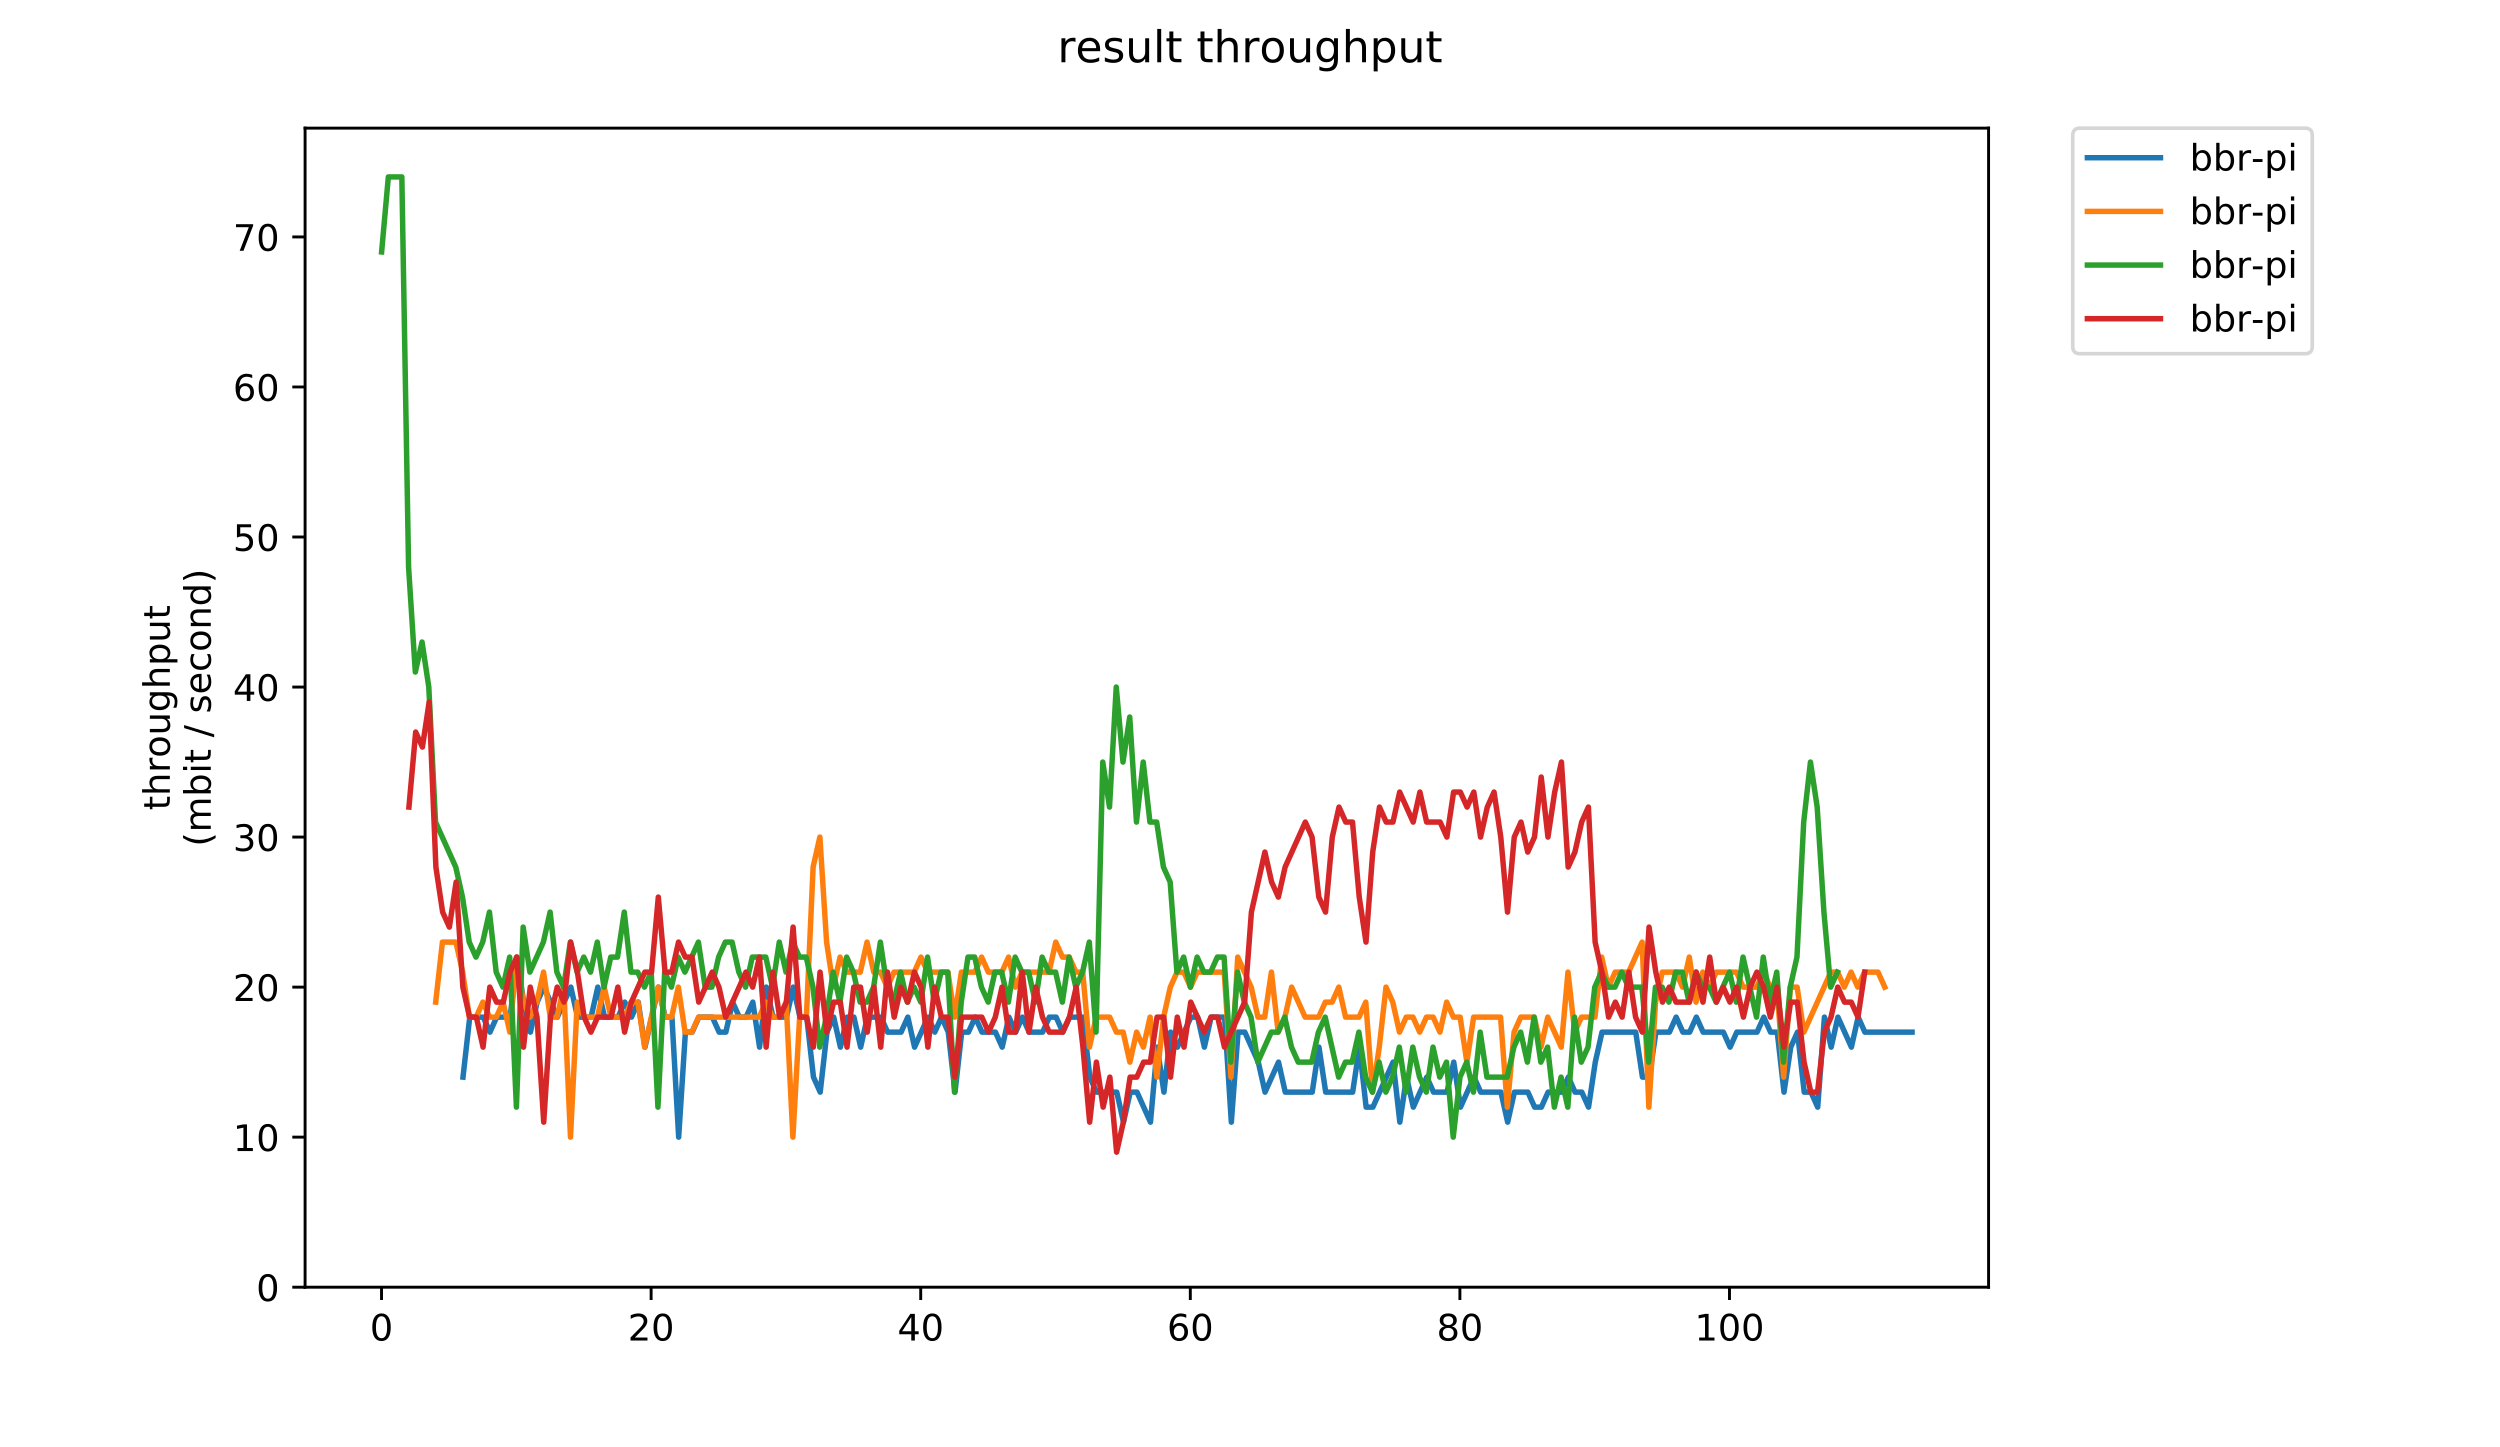 <?xml version="1.0" encoding="utf-8" standalone="no"?>
<!DOCTYPE svg PUBLIC "-//W3C//DTD SVG 1.1//EN"
  "http://www.w3.org/Graphics/SVG/1.1/DTD/svg11.dtd">
<!-- Created with matplotlib (https://matplotlib.org/) -->
<svg height="396pt" version="1.1" viewBox="0 0 684 396" width="684pt" xmlns="http://www.w3.org/2000/svg" xmlns:xlink="http://www.w3.org/1999/xlink">
 <defs>
  <style type="text/css">
*{stroke-linecap:butt;stroke-linejoin:round;}
  </style>
 </defs>
 <g id="figure_1">
  <g id="patch_1">
   <path d="M 0 396 
L 684 396 
L 684 0 
L 0 0 
z
" style="fill:#ffffff;"/>
  </g>
  <g id="axes_1">
   <g id="patch_2">
    <path d="M 83.472 352.174 
L 544.074 352.174 
L 544.074 35.062 
L 83.472 35.062 
z
" style="fill:#ffffff;"/>
   </g>
   <g id="matplotlib.axis_1">
    <g id="xtick_1">
     <g id="line2d_1">
      <defs>
       <path d="M 0 0 
L 0 3.5 
" id="m327922573d" style="stroke:#000000;stroke-width:0.8;"/>
      </defs>
      <g>
       <use style="stroke:#000000;stroke-width:0.8;" x="104.387" xlink:href="#m327922573d" y="352.174"/>
      </g>
     </g>
     <g id="text_1">
      <!-- 0 -->
      <defs>
       <path d="M 31.781 66.406 
Q 24.172 66.406 20.328 58.906 
Q 16.5 51.422 16.5 36.375 
Q 16.5 21.391 20.328 13.891 
Q 24.172 6.391 31.781 6.391 
Q 39.453 6.391 43.281 13.891 
Q 47.125 21.391 47.125 36.375 
Q 47.125 51.422 43.281 58.906 
Q 39.453 66.406 31.781 66.406 
z
M 31.781 74.219 
Q 44.047 74.219 50.516 64.516 
Q 56.984 54.828 56.984 36.375 
Q 56.984 17.969 50.516 8.266 
Q 44.047 -1.422 31.781 -1.422 
Q 19.531 -1.422 13.062 8.266 
Q 6.594 17.969 6.594 36.375 
Q 6.594 54.828 13.062 64.516 
Q 19.531 74.219 31.781 74.219 
z
" id="DejaVuSans-48"/>
      </defs>
      <g transform="translate(101.205 366.773)scale(0.1 -0.1)">
       <use xlink:href="#DejaVuSans-48"/>
      </g>
     </g>
    </g>
    <g id="xtick_2">
     <g id="line2d_2">
      <g>
       <use style="stroke:#000000;stroke-width:0.8;" x="178.147" xlink:href="#m327922573d" y="352.174"/>
      </g>
     </g>
     <g id="text_2">
      <!-- 20 -->
      <defs>
       <path d="M 19.188 8.297 
L 53.609 8.297 
L 53.609 0 
L 7.328 0 
L 7.328 8.297 
Q 12.938 14.109 22.625 23.891 
Q 32.328 33.688 34.812 36.531 
Q 39.547 41.844 41.422 45.531 
Q 43.312 49.219 43.312 52.781 
Q 43.312 58.594 39.234 62.25 
Q 35.156 65.922 28.609 65.922 
Q 23.969 65.922 18.812 64.312 
Q 13.672 62.703 7.812 59.422 
L 7.812 69.391 
Q 13.766 71.781 18.938 73 
Q 24.125 74.219 28.422 74.219 
Q 39.75 74.219 46.484 68.547 
Q 53.219 62.891 53.219 53.422 
Q 53.219 48.922 51.531 44.891 
Q 49.859 40.875 45.406 35.406 
Q 44.188 33.984 37.641 27.219 
Q 31.109 20.453 19.188 8.297 
z
" id="DejaVuSans-50"/>
      </defs>
      <g transform="translate(171.784 366.773)scale(0.1 -0.1)">
       <use xlink:href="#DejaVuSans-50"/>
       <use x="63.623" xlink:href="#DejaVuSans-48"/>
      </g>
     </g>
    </g>
    <g id="xtick_3">
     <g id="line2d_3">
      <g>
       <use style="stroke:#000000;stroke-width:0.8;" x="251.907" xlink:href="#m327922573d" y="352.174"/>
      </g>
     </g>
     <g id="text_3">
      <!-- 40 -->
      <defs>
       <path d="M 37.797 64.312 
L 12.891 25.391 
L 37.797 25.391 
z
M 35.203 72.906 
L 47.609 72.906 
L 47.609 25.391 
L 58.016 25.391 
L 58.016 17.188 
L 47.609 17.188 
L 47.609 0 
L 37.797 0 
L 37.797 17.188 
L 4.891 17.188 
L 4.891 26.703 
z
" id="DejaVuSans-52"/>
      </defs>
      <g transform="translate(245.544 366.773)scale(0.1 -0.1)">
       <use xlink:href="#DejaVuSans-52"/>
       <use x="63.623" xlink:href="#DejaVuSans-48"/>
      </g>
     </g>
    </g>
    <g id="xtick_4">
     <g id="line2d_4">
      <g>
       <use style="stroke:#000000;stroke-width:0.8;" x="325.667" xlink:href="#m327922573d" y="352.174"/>
      </g>
     </g>
     <g id="text_4">
      <!-- 60 -->
      <defs>
       <path d="M 33.016 40.375 
Q 26.375 40.375 22.484 35.828 
Q 18.609 31.297 18.609 23.391 
Q 18.609 15.531 22.484 10.953 
Q 26.375 6.391 33.016 6.391 
Q 39.656 6.391 43.531 10.953 
Q 47.406 15.531 47.406 23.391 
Q 47.406 31.297 43.531 35.828 
Q 39.656 40.375 33.016 40.375 
z
M 52.594 71.297 
L 52.594 62.312 
Q 48.875 64.062 45.094 64.984 
Q 41.312 65.922 37.594 65.922 
Q 27.828 65.922 22.672 59.328 
Q 17.531 52.734 16.797 39.406 
Q 19.672 43.656 24.016 45.922 
Q 28.375 48.188 33.594 48.188 
Q 44.578 48.188 50.953 41.516 
Q 57.328 34.859 57.328 23.391 
Q 57.328 12.156 50.688 5.359 
Q 44.047 -1.422 33.016 -1.422 
Q 20.359 -1.422 13.672 8.266 
Q 6.984 17.969 6.984 36.375 
Q 6.984 53.656 15.188 63.938 
Q 23.391 74.219 37.203 74.219 
Q 40.922 74.219 44.703 73.484 
Q 48.484 72.75 52.594 71.297 
z
" id="DejaVuSans-54"/>
      </defs>
      <g transform="translate(319.304 366.773)scale(0.1 -0.1)">
       <use xlink:href="#DejaVuSans-54"/>
       <use x="63.623" xlink:href="#DejaVuSans-48"/>
      </g>
     </g>
    </g>
    <g id="xtick_5">
     <g id="line2d_5">
      <g>
       <use style="stroke:#000000;stroke-width:0.8;" x="399.427" xlink:href="#m327922573d" y="352.174"/>
      </g>
     </g>
     <g id="text_5">
      <!-- 80 -->
      <defs>
       <path d="M 31.781 34.625 
Q 24.75 34.625 20.719 30.859 
Q 16.703 27.094 16.703 20.516 
Q 16.703 13.922 20.719 10.156 
Q 24.75 6.391 31.781 6.391 
Q 38.812 6.391 42.859 10.172 
Q 46.922 13.969 46.922 20.516 
Q 46.922 27.094 42.891 30.859 
Q 38.875 34.625 31.781 34.625 
z
M 21.922 38.812 
Q 15.578 40.375 12.031 44.719 
Q 8.5 49.078 8.5 55.328 
Q 8.5 64.062 14.719 69.141 
Q 20.953 74.219 31.781 74.219 
Q 42.672 74.219 48.875 69.141 
Q 55.078 64.062 55.078 55.328 
Q 55.078 49.078 51.531 44.719 
Q 48 40.375 41.703 38.812 
Q 48.828 37.156 52.797 32.312 
Q 56.781 27.484 56.781 20.516 
Q 56.781 9.906 50.312 4.234 
Q 43.844 -1.422 31.781 -1.422 
Q 19.734 -1.422 13.25 4.234 
Q 6.781 9.906 6.781 20.516 
Q 6.781 27.484 10.781 32.312 
Q 14.797 37.156 21.922 38.812 
z
M 18.312 54.391 
Q 18.312 48.734 21.844 45.562 
Q 25.391 42.391 31.781 42.391 
Q 38.141 42.391 41.719 45.562 
Q 45.312 48.734 45.312 54.391 
Q 45.312 60.062 41.719 63.234 
Q 38.141 66.406 31.781 66.406 
Q 25.391 66.406 21.844 63.234 
Q 18.312 60.062 18.312 54.391 
z
" id="DejaVuSans-56"/>
      </defs>
      <g transform="translate(393.065 366.773)scale(0.1 -0.1)">
       <use xlink:href="#DejaVuSans-56"/>
       <use x="63.623" xlink:href="#DejaVuSans-48"/>
      </g>
     </g>
    </g>
    <g id="xtick_6">
     <g id="line2d_6">
      <g>
       <use style="stroke:#000000;stroke-width:0.8;" x="473.187" xlink:href="#m327922573d" y="352.174"/>
      </g>
     </g>
     <g id="text_6">
      <!-- 100 -->
      <defs>
       <path d="M 12.406 8.297 
L 28.516 8.297 
L 28.516 63.922 
L 10.984 60.406 
L 10.984 69.391 
L 28.422 72.906 
L 38.281 72.906 
L 38.281 8.297 
L 54.391 8.297 
L 54.391 0 
L 12.406 0 
z
" id="DejaVuSans-49"/>
      </defs>
      <g transform="translate(463.643 366.773)scale(0.1 -0.1)">
       <use xlink:href="#DejaVuSans-49"/>
       <use x="63.623" xlink:href="#DejaVuSans-48"/>
       <use x="127.246" xlink:href="#DejaVuSans-48"/>
      </g>
     </g>
    </g>
   </g>
   <g id="matplotlib.axis_2">
    <g id="ytick_1">
     <g id="line2d_7">
      <defs>
       <path d="M 0 0 
L -3.5 0 
" id="m72a302ab5d" style="stroke:#000000;stroke-width:0.8;"/>
      </defs>
      <g>
       <use style="stroke:#000000;stroke-width:0.8;" x="83.472" xlink:href="#m72a302ab5d" y="352.174"/>
      </g>
     </g>
     <g id="text_7">
      <!-- 0 -->
      <g transform="translate(70.11 355.973)scale(0.1 -0.1)">
       <use xlink:href="#DejaVuSans-48"/>
      </g>
     </g>
    </g>
    <g id="ytick_2">
     <g id="line2d_8">
      <g>
       <use style="stroke:#000000;stroke-width:0.8;" x="83.472" xlink:href="#m72a302ab5d" y="311.124"/>
      </g>
     </g>
     <g id="text_8">
      <!-- 10 -->
      <g transform="translate(63.747 314.923)scale(0.1 -0.1)">
       <use xlink:href="#DejaVuSans-49"/>
       <use x="63.623" xlink:href="#DejaVuSans-48"/>
      </g>
     </g>
    </g>
    <g id="ytick_3">
     <g id="line2d_9">
      <g>
       <use style="stroke:#000000;stroke-width:0.8;" x="83.472" xlink:href="#m72a302ab5d" y="270.074"/>
      </g>
     </g>
     <g id="text_9">
      <!-- 20 -->
      <g transform="translate(63.747 273.873)scale(0.1 -0.1)">
       <use xlink:href="#DejaVuSans-50"/>
       <use x="63.623" xlink:href="#DejaVuSans-48"/>
      </g>
     </g>
    </g>
    <g id="ytick_4">
     <g id="line2d_10">
      <g>
       <use style="stroke:#000000;stroke-width:0.8;" x="83.472" xlink:href="#m72a302ab5d" y="229.024"/>
      </g>
     </g>
     <g id="text_10">
      <!-- 30 -->
      <defs>
       <path d="M 40.578 39.312 
Q 47.656 37.797 51.625 33 
Q 55.609 28.219 55.609 21.188 
Q 55.609 10.406 48.188 4.484 
Q 40.766 -1.422 27.094 -1.422 
Q 22.516 -1.422 17.656 -0.516 
Q 12.797 0.391 7.625 2.203 
L 7.625 11.719 
Q 11.719 9.328 16.594 8.109 
Q 21.484 6.891 26.812 6.891 
Q 36.078 6.891 40.938 10.547 
Q 45.797 14.203 45.797 21.188 
Q 45.797 27.641 41.281 31.266 
Q 36.766 34.906 28.719 34.906 
L 20.219 34.906 
L 20.219 43.016 
L 29.109 43.016 
Q 36.375 43.016 40.234 45.922 
Q 44.094 48.828 44.094 54.297 
Q 44.094 59.906 40.109 62.906 
Q 36.141 65.922 28.719 65.922 
Q 24.656 65.922 20.016 65.031 
Q 15.375 64.156 9.812 62.312 
L 9.812 71.094 
Q 15.438 72.656 20.344 73.438 
Q 25.25 74.219 29.594 74.219 
Q 40.828 74.219 47.359 69.109 
Q 53.906 64.016 53.906 55.328 
Q 53.906 49.266 50.438 45.094 
Q 46.969 40.922 40.578 39.312 
z
" id="DejaVuSans-51"/>
      </defs>
      <g transform="translate(63.747 232.823)scale(0.1 -0.1)">
       <use xlink:href="#DejaVuSans-51"/>
       <use x="63.623" xlink:href="#DejaVuSans-48"/>
      </g>
     </g>
    </g>
    <g id="ytick_5">
     <g id="line2d_11">
      <g>
       <use style="stroke:#000000;stroke-width:0.8;" x="83.472" xlink:href="#m72a302ab5d" y="187.974"/>
      </g>
     </g>
     <g id="text_11">
      <!-- 40 -->
      <g transform="translate(63.747 191.773)scale(0.1 -0.1)">
       <use xlink:href="#DejaVuSans-52"/>
       <use x="63.623" xlink:href="#DejaVuSans-48"/>
      </g>
     </g>
    </g>
    <g id="ytick_6">
     <g id="line2d_12">
      <g>
       <use style="stroke:#000000;stroke-width:0.8;" x="83.472" xlink:href="#m72a302ab5d" y="146.924"/>
      </g>
     </g>
     <g id="text_12">
      <!-- 50 -->
      <defs>
       <path d="M 10.797 72.906 
L 49.516 72.906 
L 49.516 64.594 
L 19.828 64.594 
L 19.828 46.734 
Q 21.969 47.469 24.109 47.828 
Q 26.266 48.188 28.422 48.188 
Q 40.625 48.188 47.75 41.5 
Q 54.891 34.812 54.891 23.391 
Q 54.891 11.625 47.562 5.094 
Q 40.234 -1.422 26.906 -1.422 
Q 22.312 -1.422 17.547 -0.641 
Q 12.797 0.141 7.719 1.703 
L 7.719 11.625 
Q 12.109 9.234 16.797 8.062 
Q 21.484 6.891 26.703 6.891 
Q 35.156 6.891 40.078 11.328 
Q 45.016 15.766 45.016 23.391 
Q 45.016 31 40.078 35.438 
Q 35.156 39.891 26.703 39.891 
Q 22.75 39.891 18.812 39.016 
Q 14.891 38.141 10.797 36.281 
z
" id="DejaVuSans-53"/>
      </defs>
      <g transform="translate(63.747 150.723)scale(0.1 -0.1)">
       <use xlink:href="#DejaVuSans-53"/>
       <use x="63.623" xlink:href="#DejaVuSans-48"/>
      </g>
     </g>
    </g>
    <g id="ytick_7">
     <g id="line2d_13">
      <g>
       <use style="stroke:#000000;stroke-width:0.8;" x="83.472" xlink:href="#m72a302ab5d" y="105.874"/>
      </g>
     </g>
     <g id="text_13">
      <!-- 60 -->
      <g transform="translate(63.747 109.673)scale(0.1 -0.1)">
       <use xlink:href="#DejaVuSans-54"/>
       <use x="63.623" xlink:href="#DejaVuSans-48"/>
      </g>
     </g>
    </g>
    <g id="ytick_8">
     <g id="line2d_14">
      <g>
       <use style="stroke:#000000;stroke-width:0.8;" x="83.472" xlink:href="#m72a302ab5d" y="64.824"/>
      </g>
     </g>
     <g id="text_14">
      <!-- 70 -->
      <defs>
       <path d="M 8.203 72.906 
L 55.078 72.906 
L 55.078 68.703 
L 28.609 0 
L 18.312 0 
L 43.219 64.594 
L 8.203 64.594 
z
" id="DejaVuSans-55"/>
      </defs>
      <g transform="translate(63.747 68.623)scale(0.1 -0.1)">
       <use xlink:href="#DejaVuSans-55"/>
       <use x="63.623" xlink:href="#DejaVuSans-48"/>
      </g>
     </g>
    </g>
    <g id="text_15">
     <!-- throughput -->
     <defs>
      <path d="M 18.312 70.219 
L 18.312 54.688 
L 36.812 54.688 
L 36.812 47.703 
L 18.312 47.703 
L 18.312 18.016 
Q 18.312 11.328 20.141 9.422 
Q 21.969 7.516 27.594 7.516 
L 36.812 7.516 
L 36.812 0 
L 27.594 0 
Q 17.188 0 13.234 3.875 
Q 9.281 7.766 9.281 18.016 
L 9.281 47.703 
L 2.688 47.703 
L 2.688 54.688 
L 9.281 54.688 
L 9.281 70.219 
z
" id="DejaVuSans-116"/>
      <path d="M 54.891 33.016 
L 54.891 0 
L 45.906 0 
L 45.906 32.719 
Q 45.906 40.484 42.875 44.328 
Q 39.844 48.188 33.797 48.188 
Q 26.516 48.188 22.312 43.547 
Q 18.109 38.922 18.109 30.906 
L 18.109 0 
L 9.078 0 
L 9.078 75.984 
L 18.109 75.984 
L 18.109 46.188 
Q 21.344 51.125 25.703 53.562 
Q 30.078 56 35.797 56 
Q 45.219 56 50.047 50.172 
Q 54.891 44.344 54.891 33.016 
z
" id="DejaVuSans-104"/>
      <path d="M 41.109 46.297 
Q 39.594 47.172 37.812 47.578 
Q 36.031 48 33.891 48 
Q 26.266 48 22.188 43.047 
Q 18.109 38.094 18.109 28.812 
L 18.109 0 
L 9.078 0 
L 9.078 54.688 
L 18.109 54.688 
L 18.109 46.188 
Q 20.953 51.172 25.484 53.578 
Q 30.031 56 36.531 56 
Q 37.453 56 38.578 55.875 
Q 39.703 55.766 41.062 55.516 
z
" id="DejaVuSans-114"/>
      <path d="M 30.609 48.391 
Q 23.391 48.391 19.188 42.75 
Q 14.984 37.109 14.984 27.297 
Q 14.984 17.484 19.156 11.844 
Q 23.344 6.203 30.609 6.203 
Q 37.797 6.203 41.984 11.859 
Q 46.188 17.531 46.188 27.297 
Q 46.188 37.016 41.984 42.703 
Q 37.797 48.391 30.609 48.391 
z
M 30.609 56 
Q 42.328 56 49.016 48.375 
Q 55.719 40.766 55.719 27.297 
Q 55.719 13.875 49.016 6.219 
Q 42.328 -1.422 30.609 -1.422 
Q 18.844 -1.422 12.172 6.219 
Q 5.516 13.875 5.516 27.297 
Q 5.516 40.766 12.172 48.375 
Q 18.844 56 30.609 56 
z
" id="DejaVuSans-111"/>
      <path d="M 8.5 21.578 
L 8.5 54.688 
L 17.484 54.688 
L 17.484 21.922 
Q 17.484 14.156 20.5 10.266 
Q 23.531 6.391 29.594 6.391 
Q 36.859 6.391 41.078 11.031 
Q 45.312 15.672 45.312 23.688 
L 45.312 54.688 
L 54.297 54.688 
L 54.297 0 
L 45.312 0 
L 45.312 8.406 
Q 42.047 3.422 37.719 1 
Q 33.406 -1.422 27.688 -1.422 
Q 18.266 -1.422 13.375 4.438 
Q 8.5 10.297 8.5 21.578 
z
M 31.109 56 
z
" id="DejaVuSans-117"/>
      <path d="M 45.406 27.984 
Q 45.406 37.75 41.375 43.109 
Q 37.359 48.484 30.078 48.484 
Q 22.859 48.484 18.828 43.109 
Q 14.797 37.75 14.797 27.984 
Q 14.797 18.266 18.828 12.891 
Q 22.859 7.516 30.078 7.516 
Q 37.359 7.516 41.375 12.891 
Q 45.406 18.266 45.406 27.984 
z
M 54.391 6.781 
Q 54.391 -7.172 48.188 -13.984 
Q 42 -20.797 29.203 -20.797 
Q 24.469 -20.797 20.266 -20.094 
Q 16.062 -19.391 12.109 -17.922 
L 12.109 -9.188 
Q 16.062 -11.328 19.922 -12.344 
Q 23.781 -13.375 27.781 -13.375 
Q 36.625 -13.375 41.016 -8.766 
Q 45.406 -4.156 45.406 5.172 
L 45.406 9.625 
Q 42.625 4.781 38.281 2.391 
Q 33.938 0 27.875 0 
Q 17.828 0 11.672 7.656 
Q 5.516 15.328 5.516 27.984 
Q 5.516 40.672 11.672 48.328 
Q 17.828 56 27.875 56 
Q 33.938 56 38.281 53.609 
Q 42.625 51.219 45.406 46.391 
L 45.406 54.688 
L 54.391 54.688 
z
" id="DejaVuSans-103"/>
      <path d="M 18.109 8.203 
L 18.109 -20.797 
L 9.078 -20.797 
L 9.078 54.688 
L 18.109 54.688 
L 18.109 46.391 
Q 20.953 51.266 25.266 53.625 
Q 29.594 56 35.594 56 
Q 45.562 56 51.781 48.094 
Q 58.016 40.188 58.016 27.297 
Q 58.016 14.406 51.781 6.484 
Q 45.562 -1.422 35.594 -1.422 
Q 29.594 -1.422 25.266 0.953 
Q 20.953 3.328 18.109 8.203 
z
M 48.688 27.297 
Q 48.688 37.203 44.609 42.844 
Q 40.531 48.484 33.406 48.484 
Q 26.266 48.484 22.188 42.844 
Q 18.109 37.203 18.109 27.297 
Q 18.109 17.391 22.188 11.75 
Q 26.266 6.109 33.406 6.109 
Q 40.531 6.109 44.609 11.75 
Q 48.688 17.391 48.688 27.297 
z
" id="DejaVuSans-112"/>
     </defs>
     <g transform="translate(46.47 221.675)rotate(-90)scale(0.1 -0.1)">
      <use xlink:href="#DejaVuSans-116"/>
      <use x="39.209" xlink:href="#DejaVuSans-104"/>
      <use x="102.588" xlink:href="#DejaVuSans-114"/>
      <use x="143.67" xlink:href="#DejaVuSans-111"/>
      <use x="204.852" xlink:href="#DejaVuSans-117"/>
      <use x="268.23" xlink:href="#DejaVuSans-103"/>
      <use x="331.707" xlink:href="#DejaVuSans-104"/>
      <use x="395.086" xlink:href="#DejaVuSans-112"/>
      <use x="458.562" xlink:href="#DejaVuSans-117"/>
      <use x="521.941" xlink:href="#DejaVuSans-116"/>
     </g>
     <!-- (mbit / second) -->
     <defs>
      <path d="M 31 75.875 
Q 24.469 64.656 21.281 53.656 
Q 18.109 42.672 18.109 31.391 
Q 18.109 20.125 21.312 9.062 
Q 24.516 -2 31 -13.188 
L 23.188 -13.188 
Q 15.875 -1.703 12.234 9.375 
Q 8.594 20.453 8.594 31.391 
Q 8.594 42.281 12.203 53.312 
Q 15.828 64.359 23.188 75.875 
z
" id="DejaVuSans-40"/>
      <path d="M 52 44.188 
Q 55.375 50.25 60.062 53.125 
Q 64.75 56 71.094 56 
Q 79.641 56 84.281 50.016 
Q 88.922 44.047 88.922 33.016 
L 88.922 0 
L 79.891 0 
L 79.891 32.719 
Q 79.891 40.578 77.094 44.375 
Q 74.312 48.188 68.609 48.188 
Q 61.625 48.188 57.562 43.547 
Q 53.516 38.922 53.516 30.906 
L 53.516 0 
L 44.484 0 
L 44.484 32.719 
Q 44.484 40.625 41.703 44.406 
Q 38.922 48.188 33.109 48.188 
Q 26.219 48.188 22.156 43.531 
Q 18.109 38.875 18.109 30.906 
L 18.109 0 
L 9.078 0 
L 9.078 54.688 
L 18.109 54.688 
L 18.109 46.188 
Q 21.188 51.219 25.484 53.609 
Q 29.781 56 35.688 56 
Q 41.656 56 45.828 52.969 
Q 50 49.953 52 44.188 
z
" id="DejaVuSans-109"/>
      <path d="M 48.688 27.297 
Q 48.688 37.203 44.609 42.844 
Q 40.531 48.484 33.406 48.484 
Q 26.266 48.484 22.188 42.844 
Q 18.109 37.203 18.109 27.297 
Q 18.109 17.391 22.188 11.75 
Q 26.266 6.109 33.406 6.109 
Q 40.531 6.109 44.609 11.75 
Q 48.688 17.391 48.688 27.297 
z
M 18.109 46.391 
Q 20.953 51.266 25.266 53.625 
Q 29.594 56 35.594 56 
Q 45.562 56 51.781 48.094 
Q 58.016 40.188 58.016 27.297 
Q 58.016 14.406 51.781 6.484 
Q 45.562 -1.422 35.594 -1.422 
Q 29.594 -1.422 25.266 0.953 
Q 20.953 3.328 18.109 8.203 
L 18.109 0 
L 9.078 0 
L 9.078 75.984 
L 18.109 75.984 
z
" id="DejaVuSans-98"/>
      <path d="M 9.422 54.688 
L 18.406 54.688 
L 18.406 0 
L 9.422 0 
z
M 9.422 75.984 
L 18.406 75.984 
L 18.406 64.594 
L 9.422 64.594 
z
" id="DejaVuSans-105"/>
      <path id="DejaVuSans-32"/>
      <path d="M 25.391 72.906 
L 33.688 72.906 
L 8.297 -9.281 
L 0 -9.281 
z
" id="DejaVuSans-47"/>
      <path d="M 44.281 53.078 
L 44.281 44.578 
Q 40.484 46.531 36.375 47.5 
Q 32.281 48.484 27.875 48.484 
Q 21.188 48.484 17.844 46.438 
Q 14.5 44.391 14.5 40.281 
Q 14.5 37.156 16.891 35.375 
Q 19.281 33.594 26.516 31.984 
L 29.594 31.297 
Q 39.156 29.25 43.188 25.516 
Q 47.219 21.781 47.219 15.094 
Q 47.219 7.469 41.188 3.016 
Q 35.156 -1.422 24.609 -1.422 
Q 20.219 -1.422 15.453 -0.562 
Q 10.688 0.297 5.422 2 
L 5.422 11.281 
Q 10.406 8.688 15.234 7.391 
Q 20.062 6.109 24.812 6.109 
Q 31.156 6.109 34.562 8.281 
Q 37.984 10.453 37.984 14.406 
Q 37.984 18.062 35.516 20.016 
Q 33.062 21.969 24.703 23.781 
L 21.578 24.516 
Q 13.234 26.266 9.516 29.906 
Q 5.812 33.547 5.812 39.891 
Q 5.812 47.609 11.281 51.797 
Q 16.75 56 26.812 56 
Q 31.781 56 36.172 55.266 
Q 40.578 54.547 44.281 53.078 
z
" id="DejaVuSans-115"/>
      <path d="M 56.203 29.594 
L 56.203 25.203 
L 14.891 25.203 
Q 15.484 15.922 20.484 11.062 
Q 25.484 6.203 34.422 6.203 
Q 39.594 6.203 44.453 7.469 
Q 49.312 8.734 54.109 11.281 
L 54.109 2.781 
Q 49.266 0.734 44.188 -0.344 
Q 39.109 -1.422 33.891 -1.422 
Q 20.797 -1.422 13.156 6.188 
Q 5.516 13.812 5.516 26.812 
Q 5.516 40.234 12.766 48.109 
Q 20.016 56 32.328 56 
Q 43.359 56 49.781 48.891 
Q 56.203 41.797 56.203 29.594 
z
M 47.219 32.234 
Q 47.125 39.594 43.094 43.984 
Q 39.062 48.391 32.422 48.391 
Q 24.906 48.391 20.391 44.141 
Q 15.875 39.891 15.188 32.172 
z
" id="DejaVuSans-101"/>
      <path d="M 48.781 52.594 
L 48.781 44.188 
Q 44.969 46.297 41.141 47.344 
Q 37.312 48.391 33.406 48.391 
Q 24.656 48.391 19.812 42.844 
Q 14.984 37.312 14.984 27.297 
Q 14.984 17.281 19.812 11.734 
Q 24.656 6.203 33.406 6.203 
Q 37.312 6.203 41.141 7.25 
Q 44.969 8.297 48.781 10.406 
L 48.781 2.094 
Q 45.016 0.344 40.984 -0.531 
Q 36.969 -1.422 32.422 -1.422 
Q 20.062 -1.422 12.781 6.344 
Q 5.516 14.109 5.516 27.297 
Q 5.516 40.672 12.859 48.328 
Q 20.219 56 33.016 56 
Q 37.156 56 41.109 55.141 
Q 45.062 54.297 48.781 52.594 
z
" id="DejaVuSans-99"/>
      <path d="M 54.891 33.016 
L 54.891 0 
L 45.906 0 
L 45.906 32.719 
Q 45.906 40.484 42.875 44.328 
Q 39.844 48.188 33.797 48.188 
Q 26.516 48.188 22.312 43.547 
Q 18.109 38.922 18.109 30.906 
L 18.109 0 
L 9.078 0 
L 9.078 54.688 
L 18.109 54.688 
L 18.109 46.188 
Q 21.344 51.125 25.703 53.562 
Q 30.078 56 35.797 56 
Q 45.219 56 50.047 50.172 
Q 54.891 44.344 54.891 33.016 
z
" id="DejaVuSans-110"/>
      <path d="M 45.406 46.391 
L 45.406 75.984 
L 54.391 75.984 
L 54.391 0 
L 45.406 0 
L 45.406 8.203 
Q 42.578 3.328 38.25 0.953 
Q 33.938 -1.422 27.875 -1.422 
Q 17.969 -1.422 11.734 6.484 
Q 5.516 14.406 5.516 27.297 
Q 5.516 40.188 11.734 48.094 
Q 17.969 56 27.875 56 
Q 33.938 56 38.25 53.625 
Q 42.578 51.266 45.406 46.391 
z
M 14.797 27.297 
Q 14.797 17.391 18.875 11.75 
Q 22.953 6.109 30.078 6.109 
Q 37.203 6.109 41.297 11.75 
Q 45.406 17.391 45.406 27.297 
Q 45.406 37.203 41.297 42.844 
Q 37.203 48.484 30.078 48.484 
Q 22.953 48.484 18.875 42.844 
Q 14.797 37.203 14.797 27.297 
z
" id="DejaVuSans-100"/>
      <path d="M 8.016 75.875 
L 15.828 75.875 
Q 23.141 64.359 26.781 53.312 
Q 30.422 42.281 30.422 31.391 
Q 30.422 20.453 26.781 9.375 
Q 23.141 -1.703 15.828 -13.188 
L 8.016 -13.188 
Q 14.5 -2 17.703 9.062 
Q 20.906 20.125 20.906 31.391 
Q 20.906 42.672 17.703 53.656 
Q 14.5 64.656 8.016 75.875 
z
" id="DejaVuSans-41"/>
     </defs>
     <g transform="translate(57.668 231.609)rotate(-90)scale(0.1 -0.1)">
      <use xlink:href="#DejaVuSans-40"/>
      <use x="39.014" xlink:href="#DejaVuSans-109"/>
      <use x="136.426" xlink:href="#DejaVuSans-98"/>
      <use x="199.902" xlink:href="#DejaVuSans-105"/>
      <use x="227.686" xlink:href="#DejaVuSans-116"/>
      <use x="266.895" xlink:href="#DejaVuSans-32"/>
      <use x="298.682" xlink:href="#DejaVuSans-47"/>
      <use x="332.373" xlink:href="#DejaVuSans-32"/>
      <use x="364.16" xlink:href="#DejaVuSans-115"/>
      <use x="416.26" xlink:href="#DejaVuSans-101"/>
      <use x="477.783" xlink:href="#DejaVuSans-99"/>
      <use x="532.764" xlink:href="#DejaVuSans-111"/>
      <use x="593.945" xlink:href="#DejaVuSans-110"/>
      <use x="657.324" xlink:href="#DejaVuSans-100"/>
      <use x="720.801" xlink:href="#DejaVuSans-41"/>
     </g>
    </g>
   </g>
   <g id="line2d_15">
    <path clip-path="url(#p9c9a1e25fa)" d="M 126.677 294.704 
L 128.521 278.284 
L 132.209 278.284 
L 134.053 282.389 
L 135.897 278.284 
L 139.585 278.284 
L 141.429 261.864 
L 143.273 274.179 
L 145.117 282.389 
L 146.961 274.179 
L 148.805 270.074 
L 152.493 278.284 
L 156.181 270.074 
L 158.025 278.284 
L 161.713 278.284 
L 163.557 270.074 
L 165.401 278.284 
L 169.089 278.284 
L 170.933 274.179 
L 172.777 278.284 
L 174.621 274.179 
L 176.465 286.494 
L 180.153 270.074 
L 181.997 278.284 
L 183.841 278.284 
L 185.685 311.124 
L 187.529 282.389 
L 189.373 282.389 
L 191.217 278.284 
L 194.905 278.284 
L 196.749 282.389 
L 198.593 282.389 
L 200.437 274.179 
L 202.281 278.284 
L 204.125 278.284 
L 205.969 274.179 
L 207.813 286.494 
L 209.657 270.074 
L 211.501 278.284 
L 215.189 278.284 
L 217.033 270.074 
L 218.877 278.284 
L 220.721 278.284 
L 222.565 294.704 
L 224.409 298.809 
L 226.253 282.389 
L 228.097 278.284 
L 229.941 286.494 
L 231.785 278.284 
L 233.629 278.284 
L 235.473 286.494 
L 237.317 278.284 
L 241.005 278.284 
L 242.849 282.389 
L 246.537 282.389 
L 248.381 278.284 
L 250.225 286.494 
L 253.913 278.284 
L 255.757 282.389 
L 257.601 278.284 
L 259.445 282.389 
L 261.289 298.809 
L 263.133 282.389 
L 264.977 282.389 
L 266.821 278.284 
L 268.665 282.389 
L 272.353 282.389 
L 274.197 286.494 
L 276.041 278.284 
L 277.885 282.389 
L 279.729 278.284 
L 281.573 282.389 
L 285.261 282.389 
L 287.105 278.284 
L 288.949 278.284 
L 290.793 282.389 
L 292.637 278.284 
L 296.325 278.284 
L 298.169 294.704 
L 300.013 298.809 
L 305.545 298.809 
L 307.389 307.019 
L 309.233 298.809 
L 311.077 298.809 
L 314.765 307.019 
L 316.609 286.494 
L 318.453 298.809 
L 320.297 282.389 
L 322.141 286.494 
L 325.829 278.284 
L 327.673 278.284 
L 329.517 286.494 
L 331.361 278.284 
L 335.049 278.284 
L 336.893 307.019 
L 338.737 282.389 
L 340.581 282.389 
L 344.269 290.599 
L 346.113 298.809 
L 349.801 290.599 
L 351.645 298.809 
L 359.021 298.809 
L 360.865 286.494 
L 362.709 298.809 
L 370.085 298.809 
L 371.929 286.494 
L 373.773 302.914 
L 375.617 302.914 
L 381.149 290.599 
L 382.993 307.019 
L 384.837 294.704 
L 386.681 302.914 
L 390.369 294.704 
L 392.213 298.809 
L 395.901 298.809 
L 397.745 290.599 
L 399.589 302.914 
L 403.277 294.704 
L 405.121 298.809 
L 410.653 298.809 
L 412.497 307.019 
L 414.341 298.809 
L 418.029 298.809 
L 419.873 302.914 
L 421.717 302.914 
L 423.561 298.809 
L 427.249 298.809 
L 429.093 294.704 
L 430.937 298.809 
L 432.781 298.809 
L 434.625 302.914 
L 436.469 290.599 
L 438.313 282.389 
L 447.533 282.389 
L 449.377 294.704 
L 451.221 294.704 
L 453.065 282.389 
L 456.753 282.389 
L 458.597 278.284 
L 460.441 282.389 
L 462.285 282.389 
L 464.129 278.284 
L 465.973 282.389 
L 471.505 282.389 
L 473.349 286.494 
L 475.193 282.389 
L 480.725 282.389 
L 482.569 278.284 
L 484.413 282.389 
L 486.257 282.389 
L 488.101 298.809 
L 489.945 286.494 
L 491.789 282.389 
L 493.633 298.809 
L 495.477 298.809 
L 497.321 302.914 
L 499.165 278.284 
L 501.009 286.494 
L 502.853 278.284 
L 506.541 286.494 
L 508.385 278.284 
L 510.229 282.389 
L 523.137 282.389 
L 523.137 282.389 
" style="fill:none;stroke:#1f77b4;stroke-linecap:square;stroke-width:1.5;"/>
   </g>
   <g id="line2d_16">
    <path clip-path="url(#p9c9a1e25fa)" d="M 119.205 274.179 
L 121.049 257.759 
L 124.737 257.759 
L 126.581 265.969 
L 128.425 278.284 
L 130.269 278.284 
L 132.113 274.179 
L 133.957 278.284 
L 135.801 278.284 
L 137.645 274.179 
L 139.489 282.389 
L 141.333 261.864 
L 143.177 274.179 
L 145.021 278.284 
L 146.865 274.179 
L 148.709 265.969 
L 150.553 278.284 
L 152.397 278.284 
L 154.241 270.074 
L 156.085 311.124 
L 157.929 274.179 
L 159.773 278.284 
L 163.461 278.284 
L 165.305 270.074 
L 167.149 278.284 
L 170.837 278.284 
L 172.681 274.179 
L 174.525 274.179 
L 176.369 286.494 
L 180.057 270.074 
L 181.901 278.284 
L 183.745 278.284 
L 185.589 270.074 
L 187.433 282.389 
L 189.277 282.389 
L 191.121 278.284 
L 207.717 278.284 
L 209.561 274.179 
L 211.405 278.284 
L 213.249 278.284 
L 215.093 274.179 
L 216.937 311.124 
L 218.781 278.284 
L 220.625 278.284 
L 222.469 237.234 
L 224.313 229.024 
L 226.157 257.759 
L 228.001 270.074 
L 229.845 261.864 
L 231.689 265.969 
L 235.377 265.969 
L 237.221 257.759 
L 239.065 265.969 
L 240.909 265.969 
L 242.753 270.074 
L 244.597 265.969 
L 250.129 265.969 
L 251.973 261.864 
L 253.817 265.969 
L 259.349 265.969 
L 261.193 278.284 
L 263.037 265.969 
L 266.725 265.969 
L 268.569 261.864 
L 270.413 265.969 
L 274.101 265.969 
L 275.945 261.864 
L 277.789 270.074 
L 279.633 265.969 
L 287.009 265.969 
L 288.853 257.759 
L 290.697 261.864 
L 292.541 261.864 
L 294.385 265.969 
L 296.229 265.969 
L 298.073 286.494 
L 299.917 278.284 
L 303.605 278.284 
L 305.449 282.389 
L 307.293 282.389 
L 309.137 290.599 
L 310.981 282.389 
L 312.825 286.494 
L 314.669 278.284 
L 316.513 294.704 
L 318.357 278.284 
L 320.201 270.074 
L 322.045 265.969 
L 323.889 265.969 
L 325.733 270.074 
L 327.577 265.969 
L 334.953 265.969 
L 336.797 294.704 
L 338.641 261.864 
L 342.329 270.074 
L 344.173 278.284 
L 346.017 278.284 
L 347.861 265.969 
L 349.705 282.389 
L 351.549 278.284 
L 353.393 270.074 
L 357.081 278.284 
L 360.769 278.284 
L 362.613 274.179 
L 364.457 274.179 
L 366.301 270.074 
L 368.145 278.284 
L 371.833 278.284 
L 373.677 274.179 
L 375.521 298.809 
L 377.365 286.494 
L 379.209 270.074 
L 381.053 274.179 
L 382.897 282.389 
L 384.741 278.284 
L 386.585 278.284 
L 388.429 282.389 
L 390.273 278.284 
L 392.117 278.284 
L 393.961 282.389 
L 395.805 274.179 
L 397.649 278.284 
L 399.493 278.284 
L 401.337 290.599 
L 403.181 278.284 
L 410.557 278.284 
L 412.401 302.914 
L 414.245 282.389 
L 416.089 278.284 
L 419.777 278.284 
L 421.621 286.494 
L 423.465 278.284 
L 427.153 286.494 
L 428.997 265.969 
L 430.841 282.389 
L 432.685 278.284 
L 436.373 278.284 
L 438.217 261.864 
L 440.061 270.074 
L 441.905 265.969 
L 445.593 265.969 
L 449.281 257.759 
L 451.125 302.914 
L 452.969 274.179 
L 454.813 265.969 
L 458.501 265.969 
L 460.346 270.074 
L 462.19 261.864 
L 464.034 274.179 
L 465.878 265.969 
L 467.722 270.074 
L 469.566 265.969 
L 475.098 265.969 
L 476.942 270.074 
L 480.63 270.074 
L 482.474 265.969 
L 484.318 270.074 
L 486.162 270.074 
L 488.006 294.704 
L 489.85 270.074 
L 491.694 270.074 
L 493.538 282.389 
L 500.914 265.969 
L 502.758 265.969 
L 504.602 270.074 
L 506.446 265.969 
L 508.29 270.074 
L 510.134 265.969 
L 513.822 265.969 
L 515.666 270.074 
L 515.666 270.074 
" style="fill:none;stroke:#ff7f0e;stroke-linecap:square;stroke-width:1.5;"/>
   </g>
   <g id="line2d_17">
    <path clip-path="url(#p9c9a1e25fa)" d="M 104.409 68.929 
L 106.253 48.404 
L 109.941 48.404 
L 111.785 155.134 
L 113.629 183.869 
L 115.473 175.659 
L 117.317 187.974 
L 119.161 224.919 
L 124.693 237.234 
L 126.537 245.444 
L 128.381 257.759 
L 130.225 261.864 
L 132.069 257.759 
L 133.913 249.549 
L 135.757 265.969 
L 137.601 270.074 
L 139.445 261.864 
L 141.289 302.914 
L 143.133 253.654 
L 144.977 265.969 
L 148.665 257.759 
L 150.509 249.549 
L 152.353 265.969 
L 154.197 270.074 
L 156.041 257.759 
L 157.885 265.969 
L 159.729 261.864 
L 161.573 265.969 
L 163.417 257.759 
L 165.261 270.074 
L 167.105 261.864 
L 168.949 261.864 
L 170.793 249.549 
L 172.637 265.969 
L 174.481 265.969 
L 176.325 270.074 
L 178.169 265.969 
L 180.013 302.914 
L 181.857 265.969 
L 183.701 270.074 
L 185.545 261.864 
L 187.389 265.969 
L 191.077 257.759 
L 192.921 270.074 
L 194.765 270.074 
L 196.609 261.864 
L 198.453 257.759 
L 200.297 257.759 
L 202.141 265.969 
L 203.985 270.074 
L 205.829 261.864 
L 209.517 261.864 
L 211.361 270.074 
L 213.205 257.759 
L 215.049 265.969 
L 216.893 257.759 
L 218.737 261.864 
L 220.581 261.864 
L 222.425 270.074 
L 224.269 286.494 
L 226.113 278.284 
L 227.957 265.969 
L 229.801 274.179 
L 231.645 261.864 
L 233.489 265.969 
L 235.333 274.179 
L 237.177 274.179 
L 239.021 270.074 
L 240.865 257.759 
L 242.709 270.074 
L 244.553 274.179 
L 246.397 265.969 
L 248.241 274.179 
L 250.085 270.074 
L 251.929 274.179 
L 253.773 261.864 
L 255.617 274.179 
L 257.461 265.969 
L 259.305 265.969 
L 261.149 298.809 
L 262.993 274.179 
L 264.837 261.864 
L 266.681 261.864 
L 268.525 270.074 
L 270.369 274.179 
L 272.213 265.969 
L 274.057 265.969 
L 275.901 274.179 
L 277.745 261.864 
L 279.589 265.969 
L 281.433 265.969 
L 283.277 274.179 
L 285.121 261.864 
L 286.965 265.969 
L 288.809 265.969 
L 290.653 274.179 
L 292.497 261.864 
L 294.341 270.074 
L 296.185 265.969 
L 298.029 257.759 
L 299.873 282.389 
L 301.717 208.499 
L 303.561 220.814 
L 305.405 187.974 
L 307.249 208.499 
L 309.093 196.184 
L 310.937 224.919 
L 312.781 208.499 
L 314.625 224.919 
L 316.469 224.919 
L 318.313 237.234 
L 320.157 241.339 
L 322.001 265.969 
L 323.845 261.864 
L 325.689 270.074 
L 327.533 261.864 
L 329.377 265.969 
L 331.221 265.969 
L 333.065 261.864 
L 334.909 261.864 
L 336.753 290.599 
L 338.597 265.969 
L 340.441 274.179 
L 342.285 278.284 
L 344.129 290.599 
L 347.817 282.389 
L 349.661 282.389 
L 351.505 278.284 
L 353.349 286.494 
L 355.193 290.599 
L 358.881 290.599 
L 360.725 282.389 
L 362.569 278.284 
L 366.257 294.704 
L 368.101 290.599 
L 369.945 290.599 
L 371.789 282.389 
L 373.633 294.704 
L 375.477 298.809 
L 377.321 290.599 
L 379.165 298.809 
L 381.009 294.704 
L 382.853 286.494 
L 384.697 298.809 
L 386.541 286.494 
L 388.385 294.704 
L 390.229 298.809 
L 392.073 286.494 
L 393.917 294.704 
L 395.761 290.599 
L 397.605 311.124 
L 399.449 294.704 
L 401.293 290.599 
L 403.137 298.809 
L 404.981 282.389 
L 406.825 294.704 
L 412.357 294.704 
L 414.201 286.494 
L 416.045 282.389 
L 417.889 290.599 
L 419.733 278.284 
L 421.577 290.599 
L 423.421 286.494 
L 425.265 302.914 
L 427.109 294.704 
L 428.953 302.914 
L 430.797 278.284 
L 432.641 290.599 
L 434.485 286.494 
L 436.329 270.074 
L 438.173 265.969 
L 440.017 270.074 
L 441.861 270.074 
L 443.705 265.969 
L 445.549 270.074 
L 449.237 270.074 
L 451.081 290.599 
L 452.925 270.074 
L 454.769 270.074 
L 456.613 274.179 
L 458.457 265.969 
L 460.301 265.969 
L 462.145 274.179 
L 463.989 265.969 
L 465.833 270.074 
L 467.677 270.074 
L 469.521 274.179 
L 473.209 265.969 
L 475.053 274.179 
L 476.897 261.864 
L 480.585 278.284 
L 482.429 261.864 
L 484.273 274.179 
L 486.117 265.969 
L 487.961 290.599 
L 489.805 270.074 
L 491.649 261.864 
L 493.493 224.919 
L 495.337 208.499 
L 497.181 220.814 
L 499.025 249.549 
L 500.869 270.074 
L 502.713 265.969 
L 502.713 265.969 
" style="fill:none;stroke:#2ca02c;stroke-linecap:square;stroke-width:1.5;"/>
   </g>
   <g id="line2d_18">
    <path clip-path="url(#p9c9a1e25fa)" d="M 111.884 220.814 
L 113.728 200.289 
L 115.572 204.394 
L 117.416 192.079 
L 119.26 237.234 
L 121.104 249.549 
L 122.948 253.654 
L 124.792 241.339 
L 126.636 270.074 
L 128.48 278.284 
L 130.324 278.284 
L 132.168 286.494 
L 134.012 270.074 
L 135.856 274.179 
L 137.7 274.179 
L 139.544 265.969 
L 141.388 261.864 
L 143.232 286.494 
L 145.076 270.074 
L 146.92 278.284 
L 148.764 307.019 
L 150.608 278.284 
L 152.452 270.074 
L 154.296 274.179 
L 156.14 257.759 
L 157.984 265.969 
L 159.828 278.284 
L 161.672 282.389 
L 163.516 278.284 
L 167.204 278.284 
L 169.048 270.074 
L 170.892 282.389 
L 172.736 274.179 
L 176.424 265.969 
L 178.268 265.969 
L 180.112 245.444 
L 181.956 265.969 
L 183.8 265.969 
L 185.644 257.759 
L 187.488 261.864 
L 189.332 261.864 
L 191.176 274.179 
L 194.864 265.969 
L 196.708 270.074 
L 198.552 278.284 
L 204.084 265.969 
L 205.928 270.074 
L 207.772 261.864 
L 209.616 286.494 
L 211.46 265.969 
L 213.304 278.284 
L 215.149 274.179 
L 216.993 253.654 
L 218.837 278.284 
L 220.681 278.284 
L 222.525 286.494 
L 224.369 265.969 
L 226.213 282.389 
L 228.057 274.179 
L 229.901 274.179 
L 231.745 286.494 
L 233.589 270.074 
L 235.433 270.074 
L 237.277 282.389 
L 239.121 270.074 
L 240.965 286.494 
L 242.809 265.969 
L 244.653 278.284 
L 246.497 270.074 
L 248.341 274.179 
L 250.185 265.969 
L 252.029 270.074 
L 253.873 286.494 
L 255.717 270.074 
L 257.561 278.284 
L 259.405 278.284 
L 261.249 294.704 
L 263.093 278.284 
L 268.625 278.284 
L 270.469 282.389 
L 272.313 278.284 
L 274.157 270.074 
L 276.001 282.389 
L 277.845 282.389 
L 279.689 265.969 
L 281.533 282.389 
L 283.377 270.074 
L 285.221 278.284 
L 287.065 282.389 
L 290.753 282.389 
L 292.597 278.284 
L 294.441 270.074 
L 296.285 286.494 
L 298.129 307.019 
L 299.973 290.599 
L 301.817 302.914 
L 303.661 294.704 
L 305.505 315.229 
L 307.349 307.019 
L 309.193 294.704 
L 311.037 294.704 
L 312.881 290.599 
L 314.725 290.599 
L 316.569 278.284 
L 318.413 278.284 
L 320.257 294.704 
L 322.101 278.284 
L 323.945 286.494 
L 325.789 274.179 
L 329.477 282.389 
L 331.321 278.284 
L 333.165 278.284 
L 335.009 286.494 
L 340.541 274.179 
L 342.385 249.549 
L 346.073 233.129 
L 347.917 241.339 
L 349.761 245.444 
L 351.605 237.234 
L 357.137 224.919 
L 358.981 229.024 
L 360.825 245.444 
L 362.669 249.549 
L 364.513 229.024 
L 366.357 220.814 
L 368.201 224.919 
L 370.045 224.919 
L 371.889 245.444 
L 373.733 257.759 
L 375.577 233.129 
L 377.421 220.814 
L 379.265 224.919 
L 381.109 224.919 
L 382.953 216.709 
L 386.641 224.919 
L 388.485 216.709 
L 390.329 224.919 
L 394.017 224.919 
L 395.861 229.024 
L 397.705 216.709 
L 399.549 216.709 
L 401.393 220.814 
L 403.237 216.709 
L 405.081 229.024 
L 406.925 220.814 
L 408.769 216.709 
L 410.613 229.024 
L 412.457 249.549 
L 414.301 229.024 
L 416.145 224.919 
L 417.989 233.129 
L 419.833 229.024 
L 421.677 212.604 
L 423.521 229.024 
L 425.365 216.709 
L 427.209 208.499 
L 429.053 237.234 
L 430.897 233.129 
L 432.741 224.919 
L 434.585 220.814 
L 436.429 257.759 
L 438.273 265.969 
L 440.117 278.284 
L 441.961 274.179 
L 443.805 278.284 
L 445.649 265.969 
L 447.493 278.284 
L 449.337 282.389 
L 451.181 253.654 
L 453.025 265.969 
L 454.869 274.179 
L 456.713 270.074 
L 458.557 274.179 
L 462.245 274.179 
L 464.089 265.969 
L 465.933 274.179 
L 467.777 261.864 
L 469.621 274.179 
L 471.465 270.074 
L 473.309 274.179 
L 475.153 270.074 
L 476.997 278.284 
L 478.841 270.074 
L 480.685 265.969 
L 482.529 270.074 
L 484.373 278.284 
L 486.217 270.074 
L 488.061 286.494 
L 489.905 274.179 
L 491.749 274.179 
L 493.593 290.599 
L 495.437 298.809 
L 497.281 298.809 
L 499.125 282.389 
L 500.969 278.284 
L 502.813 270.074 
L 504.657 274.179 
L 506.501 274.179 
L 508.345 278.284 
L 510.189 265.969 
L 510.189 265.969 
" style="fill:none;stroke:#d62728;stroke-linecap:square;stroke-width:1.5;"/>
   </g>
   <g id="patch_3">
    <path d="M 83.472 352.174 
L 83.472 35.062 
" style="fill:none;stroke:#000000;stroke-linecap:square;stroke-linejoin:miter;stroke-width:0.8;"/>
   </g>
   <g id="patch_4">
    <path d="M 544.074 352.174 
L 544.074 35.062 
" style="fill:none;stroke:#000000;stroke-linecap:square;stroke-linejoin:miter;stroke-width:0.8;"/>
   </g>
   <g id="patch_5">
    <path d="M 83.472 352.174 
L 544.074 352.174 
" style="fill:none;stroke:#000000;stroke-linecap:square;stroke-linejoin:miter;stroke-width:0.8;"/>
   </g>
   <g id="patch_6">
    <path d="M 83.472 35.062 
L 544.074 35.062 
" style="fill:none;stroke:#000000;stroke-linecap:square;stroke-linejoin:miter;stroke-width:0.8;"/>
   </g>
   <g id="legend_1">
    <g id="patch_7">
     <path d="M 569.104 96.775 
L 630.637 96.775 
Q 632.637 96.775 632.637 94.775 
L 632.637 37.062 
Q 632.637 35.062 630.637 35.062 
L 569.104 35.062 
Q 567.104 35.062 567.104 37.062 
L 567.104 94.775 
Q 567.104 96.775 569.104 96.775 
z
" style="fill:#ffffff;opacity:0.8;stroke:#cccccc;stroke-linejoin:miter;"/>
    </g>
    <g id="line2d_19">
     <path d="M 571.104 43.161 
L 591.104 43.161 
" style="fill:none;stroke:#1f77b4;stroke-linecap:square;stroke-width:1.5;"/>
    </g>
    <g id="line2d_20"/>
    <g id="text_16">
     <!-- bbr-pi -->
     <defs>
      <path d="M 4.891 31.391 
L 31.203 31.391 
L 31.203 23.391 
L 4.891 23.391 
z
" id="DejaVuSans-45"/>
     </defs>
     <g transform="translate(599.104 46.661)scale(0.1 -0.1)">
      <use xlink:href="#DejaVuSans-98"/>
      <use x="63.477" xlink:href="#DejaVuSans-98"/>
      <use x="126.953" xlink:href="#DejaVuSans-114"/>
      <use x="167.973" xlink:href="#DejaVuSans-45"/>
      <use x="204.057" xlink:href="#DejaVuSans-112"/>
      <use x="267.533" xlink:href="#DejaVuSans-105"/>
     </g>
    </g>
    <g id="line2d_21">
     <path d="M 571.104 57.839 
L 591.104 57.839 
" style="fill:none;stroke:#ff7f0e;stroke-linecap:square;stroke-width:1.5;"/>
    </g>
    <g id="line2d_22"/>
    <g id="text_17">
     <!-- bbr-pi -->
     <g transform="translate(599.104 61.339)scale(0.1 -0.1)">
      <use xlink:href="#DejaVuSans-98"/>
      <use x="63.477" xlink:href="#DejaVuSans-98"/>
      <use x="126.953" xlink:href="#DejaVuSans-114"/>
      <use x="167.973" xlink:href="#DejaVuSans-45"/>
      <use x="204.057" xlink:href="#DejaVuSans-112"/>
      <use x="267.533" xlink:href="#DejaVuSans-105"/>
     </g>
    </g>
    <g id="line2d_23">
     <path d="M 571.104 72.517 
L 591.104 72.517 
" style="fill:none;stroke:#2ca02c;stroke-linecap:square;stroke-width:1.5;"/>
    </g>
    <g id="line2d_24"/>
    <g id="text_18">
     <!-- bbr-pi -->
     <g transform="translate(599.104 76.017)scale(0.1 -0.1)">
      <use xlink:href="#DejaVuSans-98"/>
      <use x="63.477" xlink:href="#DejaVuSans-98"/>
      <use x="126.953" xlink:href="#DejaVuSans-114"/>
      <use x="167.973" xlink:href="#DejaVuSans-45"/>
      <use x="204.057" xlink:href="#DejaVuSans-112"/>
      <use x="267.533" xlink:href="#DejaVuSans-105"/>
     </g>
    </g>
    <g id="line2d_25">
     <path d="M 571.104 87.195 
L 591.104 87.195 
" style="fill:none;stroke:#d62728;stroke-linecap:square;stroke-width:1.5;"/>
    </g>
    <g id="line2d_26"/>
    <g id="text_19">
     <!-- bbr-pi -->
     <g transform="translate(599.104 90.695)scale(0.1 -0.1)">
      <use xlink:href="#DejaVuSans-98"/>
      <use x="63.477" xlink:href="#DejaVuSans-98"/>
      <use x="126.953" xlink:href="#DejaVuSans-114"/>
      <use x="167.973" xlink:href="#DejaVuSans-45"/>
      <use x="204.057" xlink:href="#DejaVuSans-112"/>
      <use x="267.533" xlink:href="#DejaVuSans-105"/>
     </g>
    </g>
   </g>
  </g>
  <g id="text_20">
   <!-- result throughput -->
   <defs>
    <path d="M 9.422 75.984 
L 18.406 75.984 
L 18.406 0 
L 9.422 0 
z
" id="DejaVuSans-108"/>
   </defs>
   <g transform="translate(289.321 17.038)scale(0.12 -0.12)">
    <use xlink:href="#DejaVuSans-114"/>
    <use x="41.082" xlink:href="#DejaVuSans-101"/>
    <use x="102.605" xlink:href="#DejaVuSans-115"/>
    <use x="154.705" xlink:href="#DejaVuSans-117"/>
    <use x="218.084" xlink:href="#DejaVuSans-108"/>
    <use x="245.867" xlink:href="#DejaVuSans-116"/>
    <use x="285.076" xlink:href="#DejaVuSans-32"/>
    <use x="316.863" xlink:href="#DejaVuSans-116"/>
    <use x="356.072" xlink:href="#DejaVuSans-104"/>
    <use x="419.451" xlink:href="#DejaVuSans-114"/>
    <use x="460.533" xlink:href="#DejaVuSans-111"/>
    <use x="521.715" xlink:href="#DejaVuSans-117"/>
    <use x="585.094" xlink:href="#DejaVuSans-103"/>
    <use x="648.57" xlink:href="#DejaVuSans-104"/>
    <use x="711.949" xlink:href="#DejaVuSans-112"/>
    <use x="775.426" xlink:href="#DejaVuSans-117"/>
    <use x="838.805" xlink:href="#DejaVuSans-116"/>
   </g>
  </g>
 </g>
 <defs>
  <clipPath id="p9c9a1e25fa">
   <rect height="317.112" width="460.602" x="83.472" y="35.062"/>
  </clipPath>
 </defs>
</svg>
